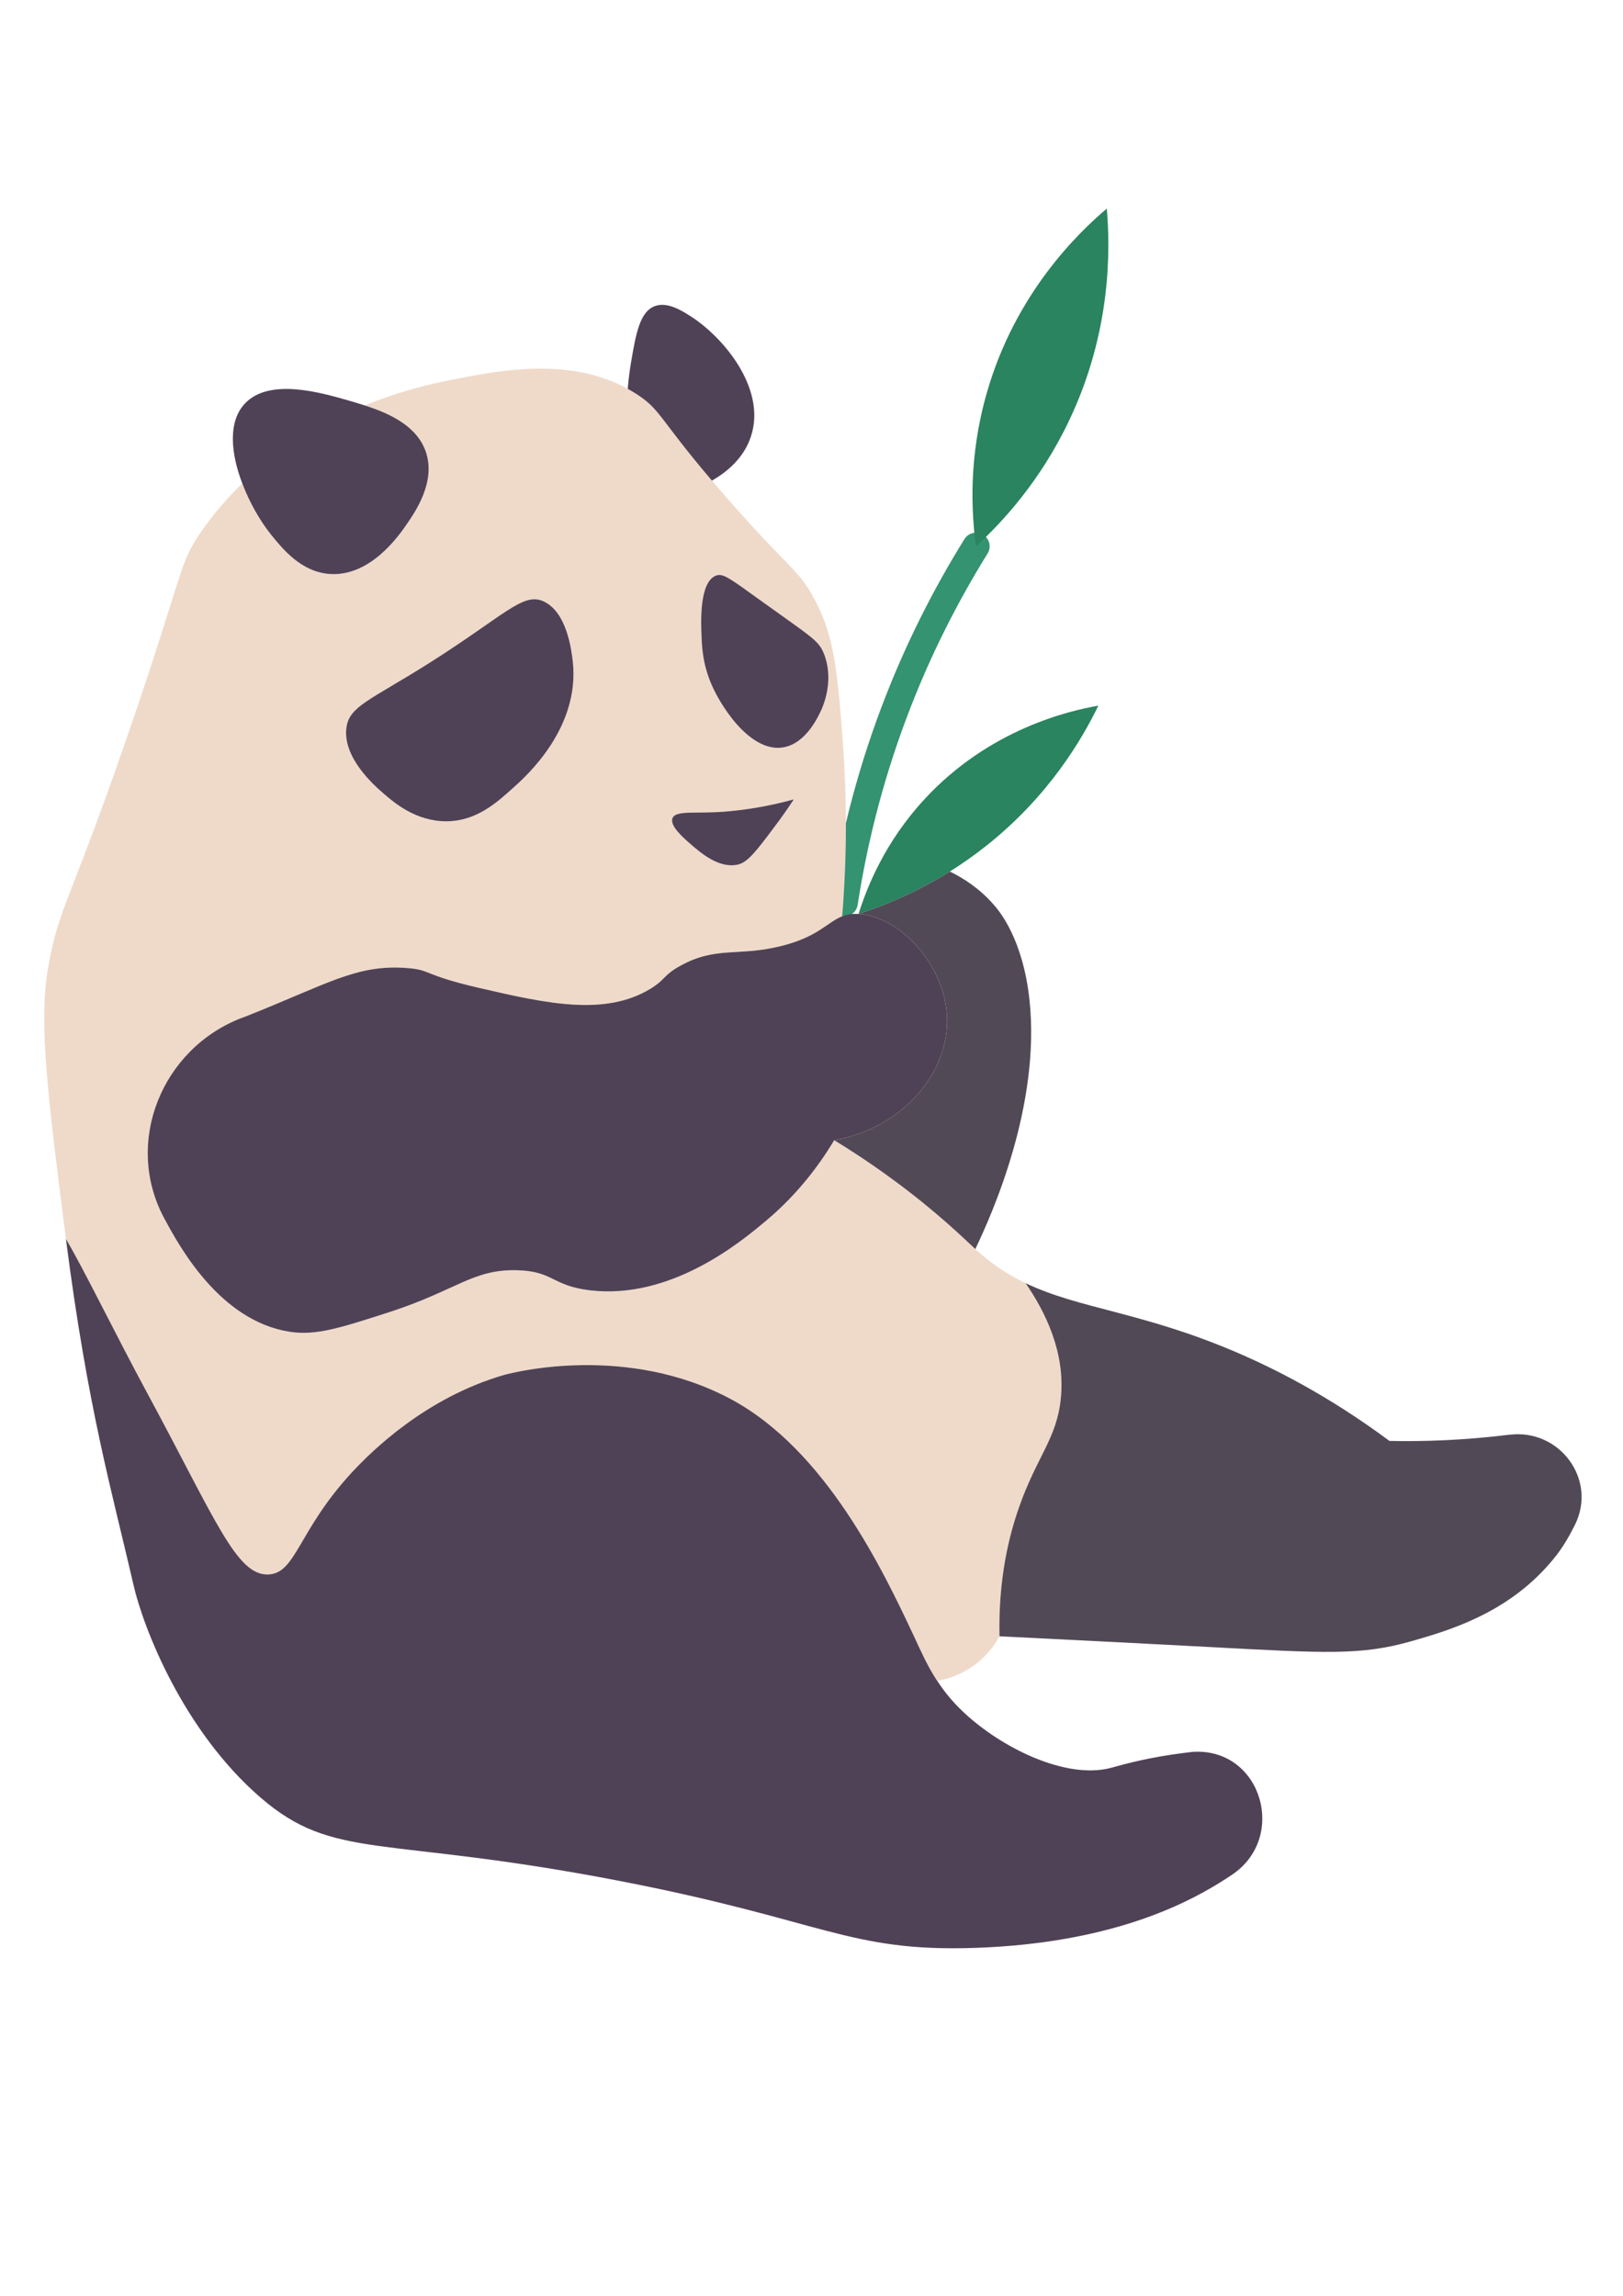 <svg xmlns="http://www.w3.org/2000/svg" xmlns:xlink="http://www.w3.org/1999/xlink" width="1587" zoomAndPan="magnify" viewBox="0 0 1190.25 1683.75" height="2245" preserveAspectRatio="xMidYMid meet" version="1.0"><defs><clipPath id="524e5ee377"><path d="M 609 390 L 726 390 L 726 673 L 609 673 Z M 609 390 " clip-rule="nonzero"/></clipPath><clipPath id="c42b642ade"><path d="M -74.453 325.859 L 984.16 119.352 L 1223.246 1344.965 L 164.629 1551.473 Z M -74.453 325.859 " clip-rule="nonzero"/></clipPath><clipPath id="8245a75e24"><path d="M 983.988 119.387 L -74.629 325.895 L 164.457 1551.508 L 1223.074 1344.996 Z M 983.988 119.387 " clip-rule="nonzero"/></clipPath><clipPath id="19115e69b6"><path d="M 983.988 119.387 L -74.629 325.895 L 164.457 1551.508 L 1223.074 1344.996 Z M 983.988 119.387 " clip-rule="nonzero"/></clipPath><clipPath id="81b93a4290"><path d="M 32 270 L 779 270 L 779 1233 L 32 1233 Z M 32 270 " clip-rule="nonzero"/></clipPath><clipPath id="b53bda095d"><path d="M -74.453 325.859 L 984.16 119.352 L 1223.246 1344.965 L 164.629 1551.473 Z M -74.453 325.859 " clip-rule="nonzero"/></clipPath><clipPath id="c776208ed2"><path d="M 983.988 119.387 L -74.629 325.895 L 164.457 1551.508 L 1223.074 1344.996 Z M 983.988 119.387 " clip-rule="nonzero"/></clipPath><clipPath id="e7da8efbd5"><path d="M 983.988 119.387 L -74.629 325.895 L 164.457 1551.508 L 1223.074 1344.996 Z M 983.988 119.387 " clip-rule="nonzero"/></clipPath><clipPath id="cdcb5fe6e7"><path d="M 629 517 L 806 517 L 806 671 L 629 671 Z M 629 517 " clip-rule="nonzero"/></clipPath><clipPath id="2a7f3b87dc"><path d="M -74.453 325.859 L 984.16 119.352 L 1223.246 1344.965 L 164.629 1551.473 Z M -74.453 325.859 " clip-rule="nonzero"/></clipPath><clipPath id="31b7d134ba"><path d="M 983.988 119.387 L -74.629 325.895 L 164.457 1551.508 L 1223.074 1344.996 Z M 983.988 119.387 " clip-rule="nonzero"/></clipPath><clipPath id="ad3a751b05"><path d="M 983.988 119.387 L -74.629 325.895 L 164.457 1551.508 L 1223.074 1344.996 Z M 983.988 119.387 " clip-rule="nonzero"/></clipPath><clipPath id="11f90c91ba"><path d="M 713 153 L 813 153 L 813 401 L 713 401 Z M 713 153 " clip-rule="nonzero"/></clipPath><clipPath id="6222465ef7"><path d="M -74.453 325.859 L 984.16 119.352 L 1223.246 1344.965 L 164.629 1551.473 Z M -74.453 325.859 " clip-rule="nonzero"/></clipPath><clipPath id="e3b5dd0d86"><path d="M 983.988 119.387 L -74.629 325.895 L 164.457 1551.508 L 1223.074 1344.996 Z M 983.988 119.387 " clip-rule="nonzero"/></clipPath><clipPath id="1e3b768ee2"><path d="M 983.988 119.387 L -74.629 325.895 L 164.457 1551.508 L 1223.074 1344.996 Z M 983.988 119.387 " clip-rule="nonzero"/></clipPath><clipPath id="b25b245326"><path d="M 611 639 L 757 639 L 757 917 L 611 917 Z M 611 639 " clip-rule="nonzero"/></clipPath><clipPath id="160220529b"><path d="M -74.453 325.859 L 984.16 119.352 L 1223.246 1344.965 L 164.629 1551.473 Z M -74.453 325.859 " clip-rule="nonzero"/></clipPath><clipPath id="5d4fc39810"><path d="M 983.988 119.387 L -74.629 325.895 L 164.457 1551.508 L 1223.074 1344.996 Z M 983.988 119.387 " clip-rule="nonzero"/></clipPath><clipPath id="263cb07e30"><path d="M 983.988 119.387 L -74.629 325.895 L 164.457 1551.508 L 1223.074 1344.996 Z M 983.988 119.387 " clip-rule="nonzero"/></clipPath><clipPath id="3bb2a096f8"><path d="M 732 941 L 1160 941 L 1160 1212 L 732 1212 Z M 732 941 " clip-rule="nonzero"/></clipPath><clipPath id="2d79ff0e40"><path d="M -74.453 325.859 L 984.16 119.352 L 1223.246 1344.965 L 164.629 1551.473 Z M -74.453 325.859 " clip-rule="nonzero"/></clipPath><clipPath id="fbf785d673"><path d="M 983.988 119.387 L -74.629 325.895 L 164.457 1551.508 L 1223.074 1344.996 Z M 983.988 119.387 " clip-rule="nonzero"/></clipPath><clipPath id="1096c430ed"><path d="M 983.988 119.387 L -74.629 325.895 L 164.457 1551.508 L 1223.074 1344.996 Z M 983.988 119.387 " clip-rule="nonzero"/></clipPath><clipPath id="50de0bdc5d"><path d="M 48 908 L 926 908 L 926 1429 L 48 1429 Z M 48 908 " clip-rule="nonzero"/></clipPath><clipPath id="b3c4d21791"><path d="M -74.453 325.859 L 984.16 119.352 L 1223.246 1344.965 L 164.629 1551.473 Z M -74.453 325.859 " clip-rule="nonzero"/></clipPath><clipPath id="d7ae1a3d4a"><path d="M 983.988 119.387 L -74.629 325.895 L 164.457 1551.508 L 1223.074 1344.996 Z M 983.988 119.387 " clip-rule="nonzero"/></clipPath><clipPath id="3a964b5fef"><path d="M 983.988 119.387 L -74.629 325.895 L 164.457 1551.508 L 1223.074 1344.996 Z M 983.988 119.387 " clip-rule="nonzero"/></clipPath><clipPath id="234e6f106d"><path d="M 108 670 L 695 670 L 695 978 L 108 978 Z M 108 670 " clip-rule="nonzero"/></clipPath><clipPath id="54c6c85ecc"><path d="M -74.453 325.859 L 984.16 119.352 L 1223.246 1344.965 L 164.629 1551.473 Z M -74.453 325.859 " clip-rule="nonzero"/></clipPath><clipPath id="69a401dd35"><path d="M 983.988 119.387 L -74.629 325.895 L 164.457 1551.508 L 1223.074 1344.996 Z M 983.988 119.387 " clip-rule="nonzero"/></clipPath><clipPath id="09c1b8f02d"><path d="M 983.988 119.387 L -74.629 325.895 L 164.457 1551.508 L 1223.074 1344.996 Z M 983.988 119.387 " clip-rule="nonzero"/></clipPath><clipPath id="d5eedc9d52"><path d="M 492 586 L 583 586 L 583 635 L 492 635 Z M 492 586 " clip-rule="nonzero"/></clipPath><clipPath id="5db1e82062"><path d="M -74.453 325.859 L 984.16 119.352 L 1223.246 1344.965 L 164.629 1551.473 Z M -74.453 325.859 " clip-rule="nonzero"/></clipPath><clipPath id="317cb6f421"><path d="M 983.988 119.387 L -74.629 325.895 L 164.457 1551.508 L 1223.074 1344.996 Z M 983.988 119.387 " clip-rule="nonzero"/></clipPath><clipPath id="f28f3aa0b1"><path d="M 983.988 119.387 L -74.629 325.895 L 164.457 1551.508 L 1223.074 1344.996 Z M 983.988 119.387 " clip-rule="nonzero"/></clipPath><clipPath id="63bd22d387"><path d="M 514 421 L 608 421 L 608 549 L 514 549 Z M 514 421 " clip-rule="nonzero"/></clipPath><clipPath id="dea5f1375b"><path d="M -74.453 325.859 L 984.16 119.352 L 1223.246 1344.965 L 164.629 1551.473 Z M -74.453 325.859 " clip-rule="nonzero"/></clipPath><clipPath id="b162357b01"><path d="M 983.988 119.387 L -74.629 325.895 L 164.457 1551.508 L 1223.074 1344.996 Z M 983.988 119.387 " clip-rule="nonzero"/></clipPath><clipPath id="40bafcddbe"><path d="M 983.988 119.387 L -74.629 325.895 L 164.457 1551.508 L 1223.074 1344.996 Z M 983.988 119.387 " clip-rule="nonzero"/></clipPath><clipPath id="b9cfec76c9"><path d="M 253 439 L 421 439 L 421 603 L 253 603 Z M 253 439 " clip-rule="nonzero"/></clipPath><clipPath id="9e22d9391e"><path d="M -74.453 325.859 L 984.16 119.352 L 1223.246 1344.965 L 164.629 1551.473 Z M -74.453 325.859 " clip-rule="nonzero"/></clipPath><clipPath id="ca62381746"><path d="M 983.988 119.387 L -74.629 325.895 L 164.457 1551.508 L 1223.074 1344.996 Z M 983.988 119.387 " clip-rule="nonzero"/></clipPath><clipPath id="10a6b9c274"><path d="M 983.988 119.387 L -74.629 325.895 L 164.457 1551.508 L 1223.074 1344.996 Z M 983.988 119.387 " clip-rule="nonzero"/></clipPath><clipPath id="fbf30b1a34"><path d="M 460 223 L 554 223 L 554 353 L 460 353 Z M 460 223 " clip-rule="nonzero"/></clipPath><clipPath id="d57f6c3ae2"><path d="M -74.453 325.859 L 984.16 119.352 L 1223.246 1344.965 L 164.629 1551.473 Z M -74.453 325.859 " clip-rule="nonzero"/></clipPath><clipPath id="1973834c95"><path d="M 983.988 119.387 L -74.629 325.895 L 164.457 1551.508 L 1223.074 1344.996 Z M 983.988 119.387 " clip-rule="nonzero"/></clipPath><clipPath id="b0c9e5f1bb"><path d="M 983.988 119.387 L -74.629 325.895 L 164.457 1551.508 L 1223.074 1344.996 Z M 983.988 119.387 " clip-rule="nonzero"/></clipPath><clipPath id="1db94573b0"><path d="M 170 285 L 315 285 L 315 422 L 170 422 Z M 170 285 " clip-rule="nonzero"/></clipPath><clipPath id="3429b056ae"><path d="M -74.453 325.859 L 984.16 119.352 L 1223.246 1344.965 L 164.629 1551.473 Z M -74.453 325.859 " clip-rule="nonzero"/></clipPath><clipPath id="fe040df9fd"><path d="M 983.988 119.387 L -74.629 325.895 L 164.457 1551.508 L 1223.074 1344.996 Z M 983.988 119.387 " clip-rule="nonzero"/></clipPath><clipPath id="f5ae2a54d8"><path d="M 983.988 119.387 L -74.629 325.895 L 164.457 1551.508 L 1223.074 1344.996 Z M 983.988 119.387 " clip-rule="nonzero"/></clipPath></defs><g clip-path="url(#524e5ee377)"><g clip-path="url(#c42b642ade)"><g clip-path="url(#8245a75e24)"><g clip-path="url(#19115e69b6)"><path fill="#349370" d="M 649.34 511.094 C 664.852 471.285 684.332 432.363 707.266 395.426 C 710.184 390.73 716.348 389.293 721.043 392.207 C 725.727 395.113 727.172 401.281 724.258 405.977 C 701.965 441.871 683.031 479.676 667.961 518.359 C 649.754 564.906 636.648 613.75 628.969 663.672 C 628.137 669.07 623.191 672.816 617.781 672.07 C 612.254 671.305 608.355 666.145 609.203 660.633 C 617.109 609.25 630.598 558.988 649.34 511.094 Z M 649.34 511.094 " fill-opacity="1" fill-rule="nonzero"/></g></g></g></g><g clip-path="url(#81b93a4290)"><g clip-path="url(#b53bda095d)"><g clip-path="url(#c776208ed2)"><g clip-path="url(#e7da8efbd5)"><path fill="#efdaca" d="M 618.305 547.543 C 614.418 494.211 612.137 466.848 597.172 439.211 C 584.77 416.367 578.938 417.812 532.352 364.355 C 528.664 360.082 525.254 356.164 522.094 352.504 C 483.367 306.988 484.594 300.738 467.531 289.5 C 465.184 287.922 462.781 286.559 460.375 285.195 C 416.785 261.203 364.461 271.816 327.426 279.348 C 318.809 281.129 295.688 285.844 267.477 297.355 C 285.84 303.246 306.406 312.582 312.586 332.258 C 319.367 353.953 304.676 375.258 297.844 385.145 C 292.516 392.809 271.609 422.961 241.992 420.996 C 220.84 419.625 207.098 402.441 198.641 391.969 C 190.688 382.012 182.965 368.543 177.699 354.598 L 177.602 354.617 C 167.062 364.82 157.086 376.34 147.906 389.336 C 131.441 413.023 135.168 416.98 98.879 523.887 C 51.852 662.422 42.82 664.184 35.012 711.344 C 28.41 751.133 34.98 804.145 48.348 908.695 C 61.383 930.598 84.234 977.785 108.145 1022.016 C 158.387 1115.094 173.43 1155.652 196.785 1154.766 C 217.105 1153.957 218.484 1122.926 257.648 1080.348 C 273.199 1063.461 312.672 1025.102 369.141 1008.586 C 377.82 1006.078 460.113 985.645 535.84 1026.082 C 605.895 1063.551 647.73 1152.156 670.168 1199.832 C 675.082 1210.383 679.91 1221.562 687.309 1232.852 L 687.406 1232.832 C 693.312 1231.781 704.578 1228.973 715.738 1220.379 C 725.027 1213.168 730.281 1205.117 732.973 1200.109 C 732.094 1158.008 739.906 1126.535 747.379 1105.316 C 760.34 1068.359 774.973 1055.117 777.934 1025.914 C 781.488 991.914 766.492 962.039 752.121 941.109 C 739.422 935.027 727.305 927.207 715.258 916.109 C 707.176 908.621 687.25 888.98 655.148 865.395 C 637.426 852.352 622.18 842.594 611.777 836.27 C 594.266 865.559 574.586 884.777 560.73 896.242 C 543.211 910.863 491.949 953.562 432.379 946.336 C 404.512 942.91 405.914 932.352 379.293 931.637 C 346.629 930.773 335.008 946.387 284.891 962.578 C 249.328 974 231.617 979.797 212.277 976.746 C 161.102 968.699 131.48 913.973 120.965 894.527 C 120.672 894.078 120.379 893.625 120.168 893.055 C 90.879 837.957 118.379 769.539 176.781 746.738 C 177.82 746.332 178.785 746.043 179.824 745.637 C 239.977 721.883 261.242 707.141 298.363 709.984 C 316.77 711.383 308.969 714.738 351.43 724.586 C 401.043 736.098 443.723 745.496 477.133 725.125 C 488.496 718.121 486.137 715.422 498.914 708.344 C 524.848 694.02 540.672 701.523 571.531 694.18 C 599.953 687.414 606.555 676.348 617.633 672.047 C 621.82 620.402 620.434 577.789 618.305 547.543 Z M 582.16 586.273 C 578.625 591.648 573.648 599.035 567.156 607.535 C 554.707 624.121 548.371 632.387 541.363 634.059 C 527.645 637.348 514.188 625.812 506.711 619.324 C 501.438 614.754 490.914 605.703 493.176 600.066 C 495.715 593.766 511.676 597.273 534.863 594.988 C 554.871 593.125 571.047 589.355 582.16 586.273 Z M 543.699 534.797 C 533.941 524.988 526.199 511.93 522.223 503.031 C 515.375 487.762 514.73 474.543 514.438 465.738 C 513.996 455.641 512.996 427.008 524.898 422.242 C 530.184 420.09 534.91 423.953 559.082 441.344 C 595.449 467.457 600.262 469.676 604.176 479.301 C 611.676 497.906 604.316 516.047 602.711 519.824 C 600.789 524.07 591.688 545.301 574.32 548.18 C 563.273 550.027 552.676 543.742 543.699 534.797 Z M 281.969 582.594 C 275.133 576.797 250.977 555.84 254.062 533.543 C 256.234 518.043 271.078 513.723 313.461 487.121 C 369.883 451.562 383.297 434.176 398.48 440.992 C 415.797 448.82 419.113 476.797 420.094 485.469 C 425.297 533.551 386.523 568.719 377.07 577.184 C 364.43 588.613 349.641 602.09 327.895 602.359 C 305.441 602.668 289.312 588.902 281.969 582.594 Z M 281.969 582.594 " fill-opacity="1" fill-rule="nonzero"/></g></g></g></g><g clip-path="url(#cdcb5fe6e7)"><g clip-path="url(#2a7f3b87dc)"><g clip-path="url(#31b7d134ba)"><g clip-path="url(#ad3a751b05)"><path fill="#29845f" d="M 629.621 670.32 C 647.16 664.656 670.988 655.223 696.594 639.227 C 705.207 633.777 714 627.68 722.914 620.645 C 769.246 584.004 793.719 541.844 805.48 517.551 C 784.406 521.254 725.48 534.582 677.824 586.355 C 649.07 617.531 635.914 650.348 629.621 670.32 Z M 629.621 670.32 " fill-opacity="1" fill-rule="nonzero"/></g></g></g></g><g clip-path="url(#11f90c91ba)"><g clip-path="url(#6222465ef7)"><g clip-path="url(#e3b5dd0d86)"><g clip-path="url(#1e3b768ee2)"><path fill="#29845f" d="M 723.789 287.797 C 710.172 334.965 712.332 375.797 715.762 400.695 C 735.121 382.965 762.871 352.898 783.902 308.766 C 815.43 242.723 814.168 181.953 811.68 153 C 791.047 170.469 744.781 214.738 723.789 287.797 Z M 723.789 287.797 " fill-opacity="1" fill-rule="nonzero"/></g></g></g></g><g clip-path="url(#b25b245326)"><g clip-path="url(#160220529b)"><g clip-path="url(#5d4fc39810)"><g clip-path="url(#263cb07e30)"><path fill="#524956" d="M 694.441 745.172 C 696.621 786.105 662.484 827.293 611.777 836.27 C 622.18 842.594 637.426 852.352 655.148 865.395 C 687.25 888.98 707.176 908.621 715.258 916.109 C 727.855 889.816 763.25 810.184 754.988 733.363 C 750.16 688.773 733.043 668.379 728.73 663.516 C 718.355 651.582 706.492 644.016 696.594 639.227 C 670.988 655.223 647.16 664.656 629.621 670.32 C 659.809 672.07 692.562 707.344 694.441 745.172 Z M 694.441 745.172 " fill-opacity="1" fill-rule="nonzero"/></g></g></g></g><g clip-path="url(#3bb2a096f8)"><g clip-path="url(#2d79ff0e40)"><g clip-path="url(#fbf785d673)"><g clip-path="url(#1096c430ed)"><path fill="#524956" d="M 747.379 1105.316 C 739.906 1126.535 732.094 1158.008 732.973 1200.109 C 806.305 1203.73 858.996 1206.492 885.242 1207.891 C 973.258 1212.621 998.113 1214.188 1035.086 1203.719 C 1061.609 1196.098 1104.648 1183.832 1136.844 1146.281 C 1144 1138.059 1149.016 1130.359 1155.094 1118.172 C 1171.449 1085.035 1143.684 1047.668 1106.898 1052.297 C 1106.586 1052.258 1106.289 1052.312 1105.996 1052.371 C 1073.664 1056.336 1044.328 1057.371 1018.957 1056.82 C 973.805 1023.254 933.762 1003.359 905.762 991.402 C 837 962.137 791.559 960 752.121 941.109 C 766.492 962.039 781.488 991.914 777.934 1025.914 C 774.973 1055.117 760.34 1068.359 747.379 1105.316 Z M 747.379 1105.316 " fill-opacity="1" fill-rule="nonzero"/></g></g></g></g><g clip-path="url(#50de0bdc5d)"><g clip-path="url(#b3c4d21791)"><g clip-path="url(#d7ae1a3d4a)"><g clip-path="url(#3a964b5fef)"><path fill="#504256" d="M 48.348 908.695 C 64.48 1034.199 82.504 1095.262 97.68 1161.57 C 105.398 1195.41 135.008 1269.898 191.012 1318.359 C 245.277 1365.223 280.309 1345.859 454.125 1379.488 C 605.297 1408.773 621.992 1431.695 714.809 1428.664 C 813.273 1425.348 868.055 1397.039 893.895 1381.199 C 897.078 1379.254 900.246 1377.211 903.215 1375.207 C 944.266 1348.047 925.574 1283.039 876.312 1284.805 C 875.898 1284.785 875.508 1284.859 875.094 1284.84 C 874.191 1284.914 867.914 1285.629 859.598 1286.844 C 835.738 1290.379 819.496 1295.379 814.648 1296.629 C 781.805 1305.277 734.289 1282.055 706.16 1255.352 C 698.273 1247.824 692.23 1240.348 687.406 1232.832 L 687.309 1232.852 C 679.91 1221.562 675.082 1210.383 670.168 1199.832 C 647.73 1152.156 605.895 1063.551 535.84 1026.082 C 460.113 985.645 377.82 1006.078 369.141 1008.586 C 312.672 1025.102 273.199 1063.461 257.648 1080.348 C 218.484 1122.926 217.102 1153.957 196.785 1154.766 C 173.43 1155.652 158.387 1115.094 108.145 1022.016 C 84.234 977.785 61.383 930.598 48.348 908.695 Z M 48.348 908.695 " fill-opacity="1" fill-rule="nonzero"/></g></g></g></g><g clip-path="url(#234e6f106d)"><g clip-path="url(#54c6c85ecc)"><g clip-path="url(#69a401dd35)"><g clip-path="url(#09c1b8f02d)"><path fill="#504256" d="M 617.633 672.047 C 606.555 676.348 599.953 687.414 571.531 694.18 C 540.672 701.523 524.848 694.02 498.914 708.344 C 486.137 715.422 488.496 718.121 477.133 725.125 C 443.723 745.496 401.043 736.098 351.43 724.586 C 308.969 714.738 316.77 711.383 298.363 709.984 C 261.242 707.141 239.977 721.883 179.824 745.637 C 178.785 746.043 177.82 746.332 176.781 746.738 C 118.379 769.539 90.879 837.957 120.168 893.055 C 120.379 893.625 120.672 894.078 120.965 894.531 C 131.48 913.973 161.102 968.699 212.277 976.746 C 231.613 979.797 249.328 974 284.891 962.578 C 335.008 946.387 346.629 930.773 379.293 931.637 C 405.914 932.352 404.512 942.91 432.379 946.336 C 491.949 953.562 543.211 910.863 560.73 896.242 C 574.586 884.777 594.266 865.559 611.777 836.27 C 662.484 827.293 696.621 786.105 694.441 745.172 C 692.562 707.344 659.809 672.07 629.621 670.32 C 624.781 670.043 621.051 670.77 617.633 672.047 Z M 617.633 672.047 " fill-opacity="1" fill-rule="nonzero"/></g></g></g></g><g clip-path="url(#d5eedc9d52)"><g clip-path="url(#5db1e82062)"><g clip-path="url(#317cb6f421)"><g clip-path="url(#f28f3aa0b1)"><path fill="#504256" d="M 493.176 600.066 C 490.914 605.703 501.438 614.754 506.711 619.324 C 514.188 625.812 527.645 637.348 541.363 634.059 C 548.371 632.387 554.707 624.121 567.156 607.535 C 573.648 599.035 578.625 591.648 582.16 586.273 C 571.047 589.355 554.871 593.125 534.863 594.988 C 511.676 597.273 495.715 593.766 493.176 600.066 Z M 493.176 600.066 " fill-opacity="1" fill-rule="nonzero"/></g></g></g></g><g clip-path="url(#63bd22d387)"><g clip-path="url(#dea5f1375b)"><g clip-path="url(#b162357b01)"><g clip-path="url(#40bafcddbe)"><path fill="#504256" d="M 514.438 465.738 C 514.73 474.543 515.375 487.762 522.223 503.031 C 526.199 511.93 533.941 524.988 543.699 534.797 C 552.676 543.742 563.273 550.027 574.32 548.18 C 591.688 545.301 600.789 524.07 602.711 519.824 C 604.316 516.047 611.676 497.906 604.176 479.301 C 600.262 469.676 595.449 467.457 559.082 441.344 C 534.91 423.953 530.184 420.09 524.898 422.242 C 512.996 427.008 513.996 455.641 514.438 465.738 Z M 514.438 465.738 " fill-opacity="1" fill-rule="nonzero"/></g></g></g></g><g clip-path="url(#b9cfec76c9)"><g clip-path="url(#9e22d9391e)"><g clip-path="url(#ca62381746)"><g clip-path="url(#10a6b9c274)"><path fill="#504256" d="M 254.062 533.543 C 250.977 555.84 275.133 576.797 281.969 582.594 C 289.312 588.902 305.441 602.668 327.895 602.359 C 349.641 602.09 364.43 588.613 377.07 577.184 C 386.523 568.719 425.297 533.551 420.094 485.469 C 419.113 476.797 415.797 448.82 398.48 440.992 C 383.297 434.176 369.883 451.562 313.461 487.121 C 271.078 513.723 256.234 518.043 254.062 533.543 Z M 254.062 533.543 " fill-opacity="1" fill-rule="nonzero"/></g></g></g></g><g clip-path="url(#fbf30b1a34)"><g clip-path="url(#d57f6c3ae2)"><g clip-path="url(#1973834c95)"><g clip-path="url(#b0c9e5f1bb)"><path fill="#504256" d="M 460.375 285.195 C 462.781 286.559 465.184 287.922 467.531 289.5 C 484.594 300.738 483.367 306.988 522.094 352.504 C 540.906 341.906 547.461 328.508 549.445 323.535 C 564.34 287.629 531.434 247.902 506.527 231.98 C 499.43 227.457 489.012 221.035 479.938 224.641 C 469.25 228.863 466.332 244.715 462.84 265.461 C 461.891 271.043 460.941 277.648 460.375 285.195 Z M 460.375 285.195 " fill-opacity="1" fill-rule="nonzero"/></g></g></g></g><g clip-path="url(#1db94573b0)"><g clip-path="url(#3429b056ae)"><g clip-path="url(#fe040df9fd)"><g clip-path="url(#f5ae2a54d8)"><path fill="#504256" d="M 179.859 295.707 C 166.973 309.02 169.215 332.52 177.699 354.598 C 182.965 368.543 190.688 382.012 198.641 391.969 C 207.098 402.441 220.84 419.625 241.992 420.996 C 271.609 422.961 292.516 392.809 297.844 385.145 C 304.676 375.258 319.363 353.953 312.586 332.258 C 306.406 312.582 285.84 303.246 267.477 297.355 C 263.016 295.887 258.805 294.668 254.809 293.512 C 235.074 287.891 197.73 277.145 179.859 295.707 Z M 179.859 295.707 " fill-opacity="1" fill-rule="nonzero"/></g></g></g></g></svg>